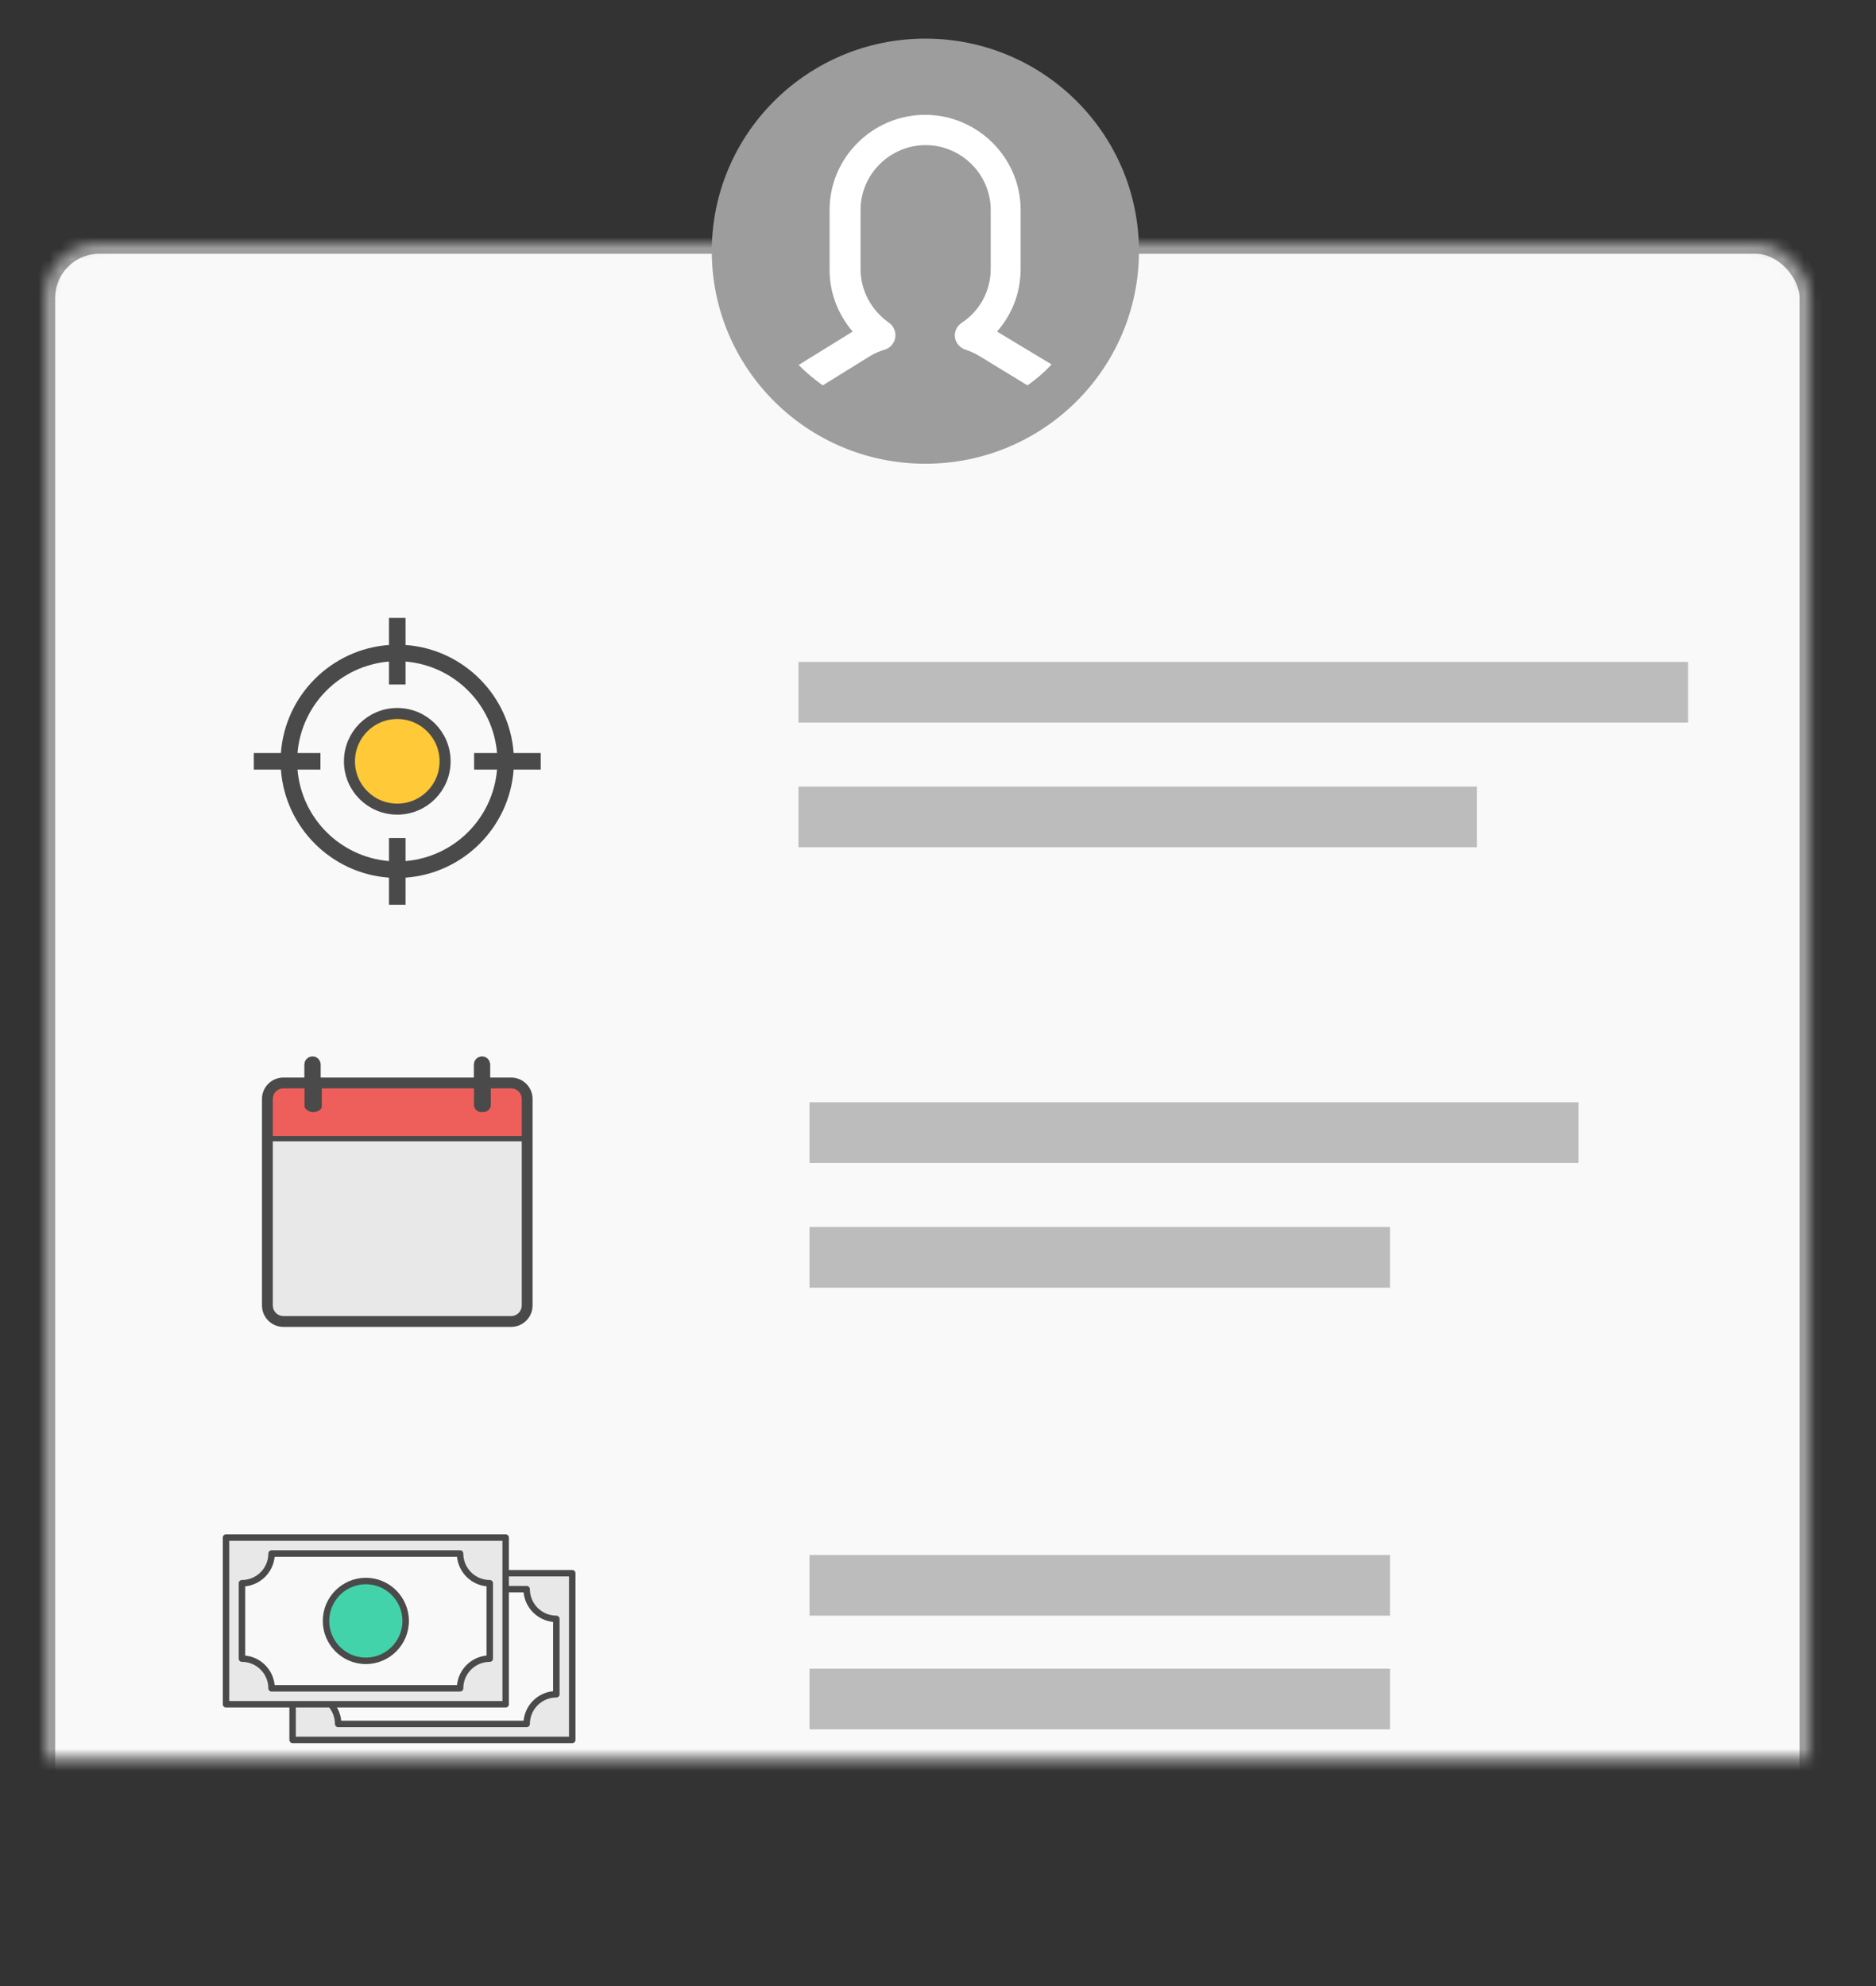 <?xml version="1.0" encoding="UTF-8" standalone="no"?>
<svg width="170px" height="180px" viewBox="0 0 170 180" version="1.1" xmlns="http://www.w3.org/2000/svg" xmlns:xlink="http://www.w3.org/1999/xlink">
    <rect x="0" y="0" width="170" height="180" fill="#333333" stroke="none"/>
    <!-- Generator: Sketch 40.3 (33839) - http://www.bohemiancoding.com/sketch -->
    <title>proposition copy</title>
    <desc>Created with Sketch.</desc>
    <defs>
        <rect id="path-1" x="0" y="18" width="160.072" height="155.378" rx="5"></rect>
        <mask id="mask-2" maskContentUnits="userSpaceOnUse" maskUnits="objectBoundingBox" x="0" y="0" width="160.072" height="155.378" fill="white">
            <use xlink:href="#path-1"></use>
        </mask>
    </defs>
    <g id="Page-1" stroke="none" stroke-width="1" fill="none" fill-rule="evenodd">
        <g id="proposition-copy">
            <g id="proposition" transform="translate(4, 4)">
                <use id="Rectangle" stroke="#9D9D9D" mask="url(#mask-2)" stroke-width="2" fill="#F9F9F9" xlink:href="#path-1"></use>
                <g id="avatar-blue-copy-3" transform="translate(61, 0)">
                    <ellipse id="Oval-3" stroke="#9D9D9D" fill="#9D9D9D" cx="18.855" cy="18.765" rx="18.855" ry="18.765"></ellipse>
                    <path d="M23.683,28.228 C23.302,27.991 22.922,27.849 22.541,27.707 C22.018,27.565 21.638,27.139 21.543,26.618 C21.448,26.098 21.685,25.577 22.161,25.246 C23.826,24.157 24.777,22.311 24.777,20.371 L24.777,15.022 C24.777,11.803 22.113,9.153 18.879,9.153 C15.645,9.153 12.982,11.803 12.982,15.022 L12.982,20.371 C12.982,22.311 13.933,24.11 15.55,25.246 C15.978,25.53 16.216,26.098 16.121,26.618 C16.026,27.139 15.645,27.565 15.122,27.707 C14.646,27.849 14.218,28.038 13.838,28.275 L9.557,30.926 C8.749,30.358 8.036,29.742 7.37,29.08 L12.268,26.05 C10.937,24.488 10.176,22.548 10.176,20.465 L10.176,15.022 C10.176,10.289 14.076,6.408 18.832,6.408 C23.588,6.408 27.488,10.289 27.488,15.022 L27.488,20.371 C27.488,22.5 26.727,24.488 25.348,26.05 L30.294,29.032 C29.628,29.742 28.915,30.358 28.106,30.926 L23.683,28.228 Z" id="Shape-Copy-3" fill="#FFFFFF"></path>
                </g>
                <rect id="Rectangle-2" fill="#BCBCBC" x="68.359" y="55.989" width="80.61" height="5.5"></rect>
                <rect id="Rectangle-2-Copy-2" fill="#BCBCBC" x="69.359" y="95.901" width="69.68" height="5.5"></rect>
                <rect id="Rectangle-2-Copy-4" fill="#BCBCBC" x="69.359" y="107.205" width="52.602" height="5.5"></rect>
                <rect id="Rectangle-2-Copy-3" fill="#BCBCBC" x="69.359" y="136.931" width="52.602" height="5.5"></rect>
                <rect id="Rectangle-2-Copy-5" fill="#BCBCBC" x="69.359" y="147.235" width="52.602" height="5.5"></rect>
                <rect id="Rectangle-2-Copy" fill="#BCBCBC" x="68.359" y="67.293" width="61.482" height="5.5"></rect>
                <g id="Group" transform="translate(20, 92)">
                    <path d="M19.92,2.16 L19.92,0.48 C19.92,0.348 19.812,0.24 19.68,0.24 C19.548,0.24 19.44,0.348 19.44,0.48 L19.44,2.16 L4.56,2.16 L4.56,0.48 C4.56,0.348 4.452,0.24 4.32,0.24 C4.188,0.24 4.08,0.348 4.08,0.48 L4.08,2.16 L1.68,2.16 C0.886,2.16 0.24,2.806 0.24,3.6 L0.24,22.32 C0.24,23.114 0.886,23.76 1.68,23.76 L22.32,23.76 C23.114,23.76 23.76,23.114 23.76,22.32 L23.76,3.6 C23.76,2.806 23.114,2.16 22.32,2.16 L19.92,2.16 Z" id="Shape" stroke="#4A4A4A" fill="#4A4A4A"></path>
                    <path d="M22.32,23.28 L1.68,23.28 C1.151,23.28 0.72,22.849 0.72,22.32 L0.72,7.44 L23.28,7.44 L23.28,22.32 C23.28,22.849 22.849,23.28 22.32,23.28 L22.32,23.28 Z" id="Path" fill="#E8E8E8"></path>
                    <path d="M3.594,2.64 L3.594,4.32 C3.594,4.452 3.983,4.8 4.357,4.8 C4.73,4.8 5.162,4.56 5.162,4.32 L5.162,2.64 L18.952,2.64 L18.952,4.196 C18.952,4.328 19.083,4.8 19.707,4.8 C20.331,4.8 20.478,4.328 20.478,4.196 L20.478,2.64 L22.32,2.64 C22.849,2.64 23.28,3.071 23.28,3.6 L23.28,6.96 L0.72,6.96 L0.72,3.6 C0.72,3.071 1.151,2.64 1.68,2.64 L3.594,2.64 Z" id="Path" fill="#EE5F5B"></path>
                </g>
            </g>
            <g id="Amount" transform="translate(20, 139)">
                <g id="Group" transform="translate(19.534, 11.229) rotate(-360) translate(-19.534, -11.229) translate(6.034, 3.229)">
                    <path d="M25.822,0.061 L0.481,0.061 C0.32,0.061 0.189,0.192 0.189,0.354 L0.189,15.463 C0.189,15.625 0.32,15.756 0.481,15.756 L25.822,15.756 C25.984,15.756 26.114,15.625 26.114,15.463 L26.114,0.354 C26.115,0.192 25.984,0.061 25.822,0.061 L25.822,0.061 Z" id="Shape" fill="#4A4A4A"></path>
                    <polygon id="Path" fill="#E8E8E8" points="0.773 15.17 0.773 0.646 25.53 0.646 25.53 15.17"></polygon>
                    <path d="M1.926,11.619 C3.244,11.619 4.317,12.694 4.317,14.015 C4.317,14.177 4.448,14.308 4.61,14.308 L21.692,14.308 C21.853,14.308 21.984,14.177 21.984,14.015 C21.984,12.694 23.059,11.619 24.38,11.619 C24.542,11.619 24.673,11.488 24.673,11.327 L24.673,4.493 C24.673,4.331 24.542,4.2 24.38,4.2 C23.061,4.2 21.986,3.124 21.983,1.801 C21.983,1.639 21.852,1.508 21.691,1.508 L4.61,1.508 C4.532,1.508 4.458,1.539 4.403,1.594 C4.348,1.649 4.317,1.724 4.317,1.801 C4.318,3.123 3.245,4.199 1.926,4.2 C1.764,4.2 1.633,4.331 1.633,4.493 L1.633,11.326 C1.634,11.488 1.764,11.619 1.926,11.619 L1.926,11.619 Z" id="Shape" fill="#4A4A4A"></path>
                    <path d="M2.218,4.771 C3.626,4.633 4.75,3.506 4.888,2.094 L21.413,2.094 C21.554,3.506 22.679,4.633 24.088,4.771 L24.088,11.048 C22.677,11.186 21.552,12.311 21.414,13.722 L4.887,13.722 C4.749,12.312 3.626,11.186 2.218,11.047 L2.218,4.771 L2.218,4.771 Z" id="Path" fill="#F9F9F9"></path>
                    <path d="M13.152,11.818 C15.303,11.818 17.053,10.064 17.053,7.908 C17.053,5.753 15.303,3.999 13.152,3.999 C11.001,3.999 9.251,5.753 9.251,7.908 C9.251,10.064 11.001,11.818 13.152,11.818 L13.152,11.818 Z" id="Shape" fill="#4A4A4A"></path>
                    <path d="M13.152,4.585 C14.98,4.585 16.468,6.075 16.468,7.908 C16.468,9.741 14.98,11.232 13.152,11.232 C11.323,11.232 9.835,9.741 9.835,7.908 C9.835,6.076 11.323,4.585 13.152,4.585 L13.152,4.585 Z" id="Path" fill="#42D3AA"></path>
                </g>
                <g id="Group-Copy" transform="translate(13.5, 8) rotate(-360) translate(-13.5, -8) ">
                    <path d="M25.822,0.061 L0.481,0.061 C0.32,0.061 0.189,0.192 0.189,0.354 L0.189,15.463 C0.189,15.625 0.32,15.756 0.481,15.756 L25.822,15.756 C25.984,15.756 26.114,15.625 26.114,15.463 L26.114,0.354 C26.115,0.192 25.984,0.061 25.822,0.061 L25.822,0.061 Z" id="Shape" fill="#4A4A4A"></path>
                    <polygon id="Path" fill="#E8E8E8" points="0.773 15.17 0.773 0.646 25.53 0.646 25.53 15.17"></polygon>
                    <path d="M1.926,11.619 C3.244,11.619 4.317,12.694 4.317,14.015 C4.317,14.177 4.448,14.308 4.61,14.308 L21.692,14.308 C21.853,14.308 21.984,14.177 21.984,14.015 C21.984,12.694 23.059,11.619 24.38,11.619 C24.542,11.619 24.673,11.488 24.673,11.327 L24.673,4.493 C24.673,4.331 24.542,4.2 24.38,4.2 C23.061,4.2 21.986,3.124 21.983,1.801 C21.983,1.639 21.852,1.508 21.691,1.508 L4.61,1.508 C4.532,1.508 4.458,1.539 4.403,1.594 C4.348,1.649 4.317,1.724 4.317,1.801 C4.318,3.123 3.245,4.199 1.926,4.2 C1.764,4.2 1.633,4.331 1.633,4.493 L1.633,11.326 C1.634,11.488 1.764,11.619 1.926,11.619 L1.926,11.619 Z" id="Shape" fill="#4A4A4A"></path>
                    <path d="M2.218,4.771 C3.626,4.633 4.75,3.506 4.888,2.094 L21.413,2.094 C21.554,3.506 22.679,4.633 24.088,4.771 L24.088,11.048 C22.677,11.186 21.552,12.311 21.414,13.722 L4.887,13.722 C4.749,12.312 3.626,11.186 2.218,11.047 L2.218,4.771 L2.218,4.771 Z" id="Path" fill="#F9F9F9"></path>
                    <path d="M13.152,11.818 C15.303,11.818 17.053,10.064 17.053,7.908 C17.053,5.753 15.303,3.999 13.152,3.999 C11.001,3.999 9.251,5.753 9.251,7.908 C9.251,10.064 11.001,11.818 13.152,11.818 L13.152,11.818 Z" id="Shape" fill="#4A4A4A"></path>
                    <path d="M16.468,7.908 C16.468,9.741 14.98,11.232 13.152,11.232 C11.323,11.232 9.835,9.741 9.835,7.908 C9.835,6.076 11.323,4.585 13.152,4.585 C14.98,4.585 16.468,6.075 16.468,7.908 Z" id="Path" fill="#42D3AA"></path>
                </g>
            </g>
            <g id="Target" transform="translate(23, 56)">
                <path d="M26,12.249 L23.544,12.249 C23.169,7.02 18.98,2.831 13.751,2.456 L13.751,0 L12.249,0 L12.249,2.456 C7.02,2.831 2.831,7.02 2.456,12.249 L0,12.249 L0,13.751 L2.456,13.751 C2.831,18.98 7.02,23.169 12.249,23.544 L12.249,26 L13.751,26 L13.751,23.544 C18.98,23.169 23.169,18.98 23.544,13.751 L26,13.751 L26,12.249 L26,12.249 Z" id="Shape" fill="#4A4A4A"></path>
                <path d="M13.751,22.042 L13.751,19.962 L12.249,19.962 L12.249,22.042 C7.829,21.667 4.333,18.171 3.958,13.751 L6.038,13.751 L6.038,12.249 L3.958,12.249 C4.333,7.829 7.829,4.333 12.249,3.958 L12.249,6.038 L13.751,6.038 L13.751,3.958 C18.171,4.333 21.667,7.829 22.042,12.249 L19.962,12.249 L19.962,13.751 L22.042,13.751 C21.667,18.171 18.171,21.667 13.751,22.042 L13.751,22.042 Z" id="Path" fill="#F9F9F9"></path>
                <path d="M8.667,13 C8.667,15.398 10.602,17.333 13,17.333 C15.398,17.333 17.333,15.398 17.333,13 C17.333,10.602 15.398,8.667 13,8.667 C10.602,8.667 8.667,10.602 8.667,13 Z" id="Shape" stroke="#4A4A4A" fill="#FFC938"></path>
            </g>
        </g>
    </g>
</svg>